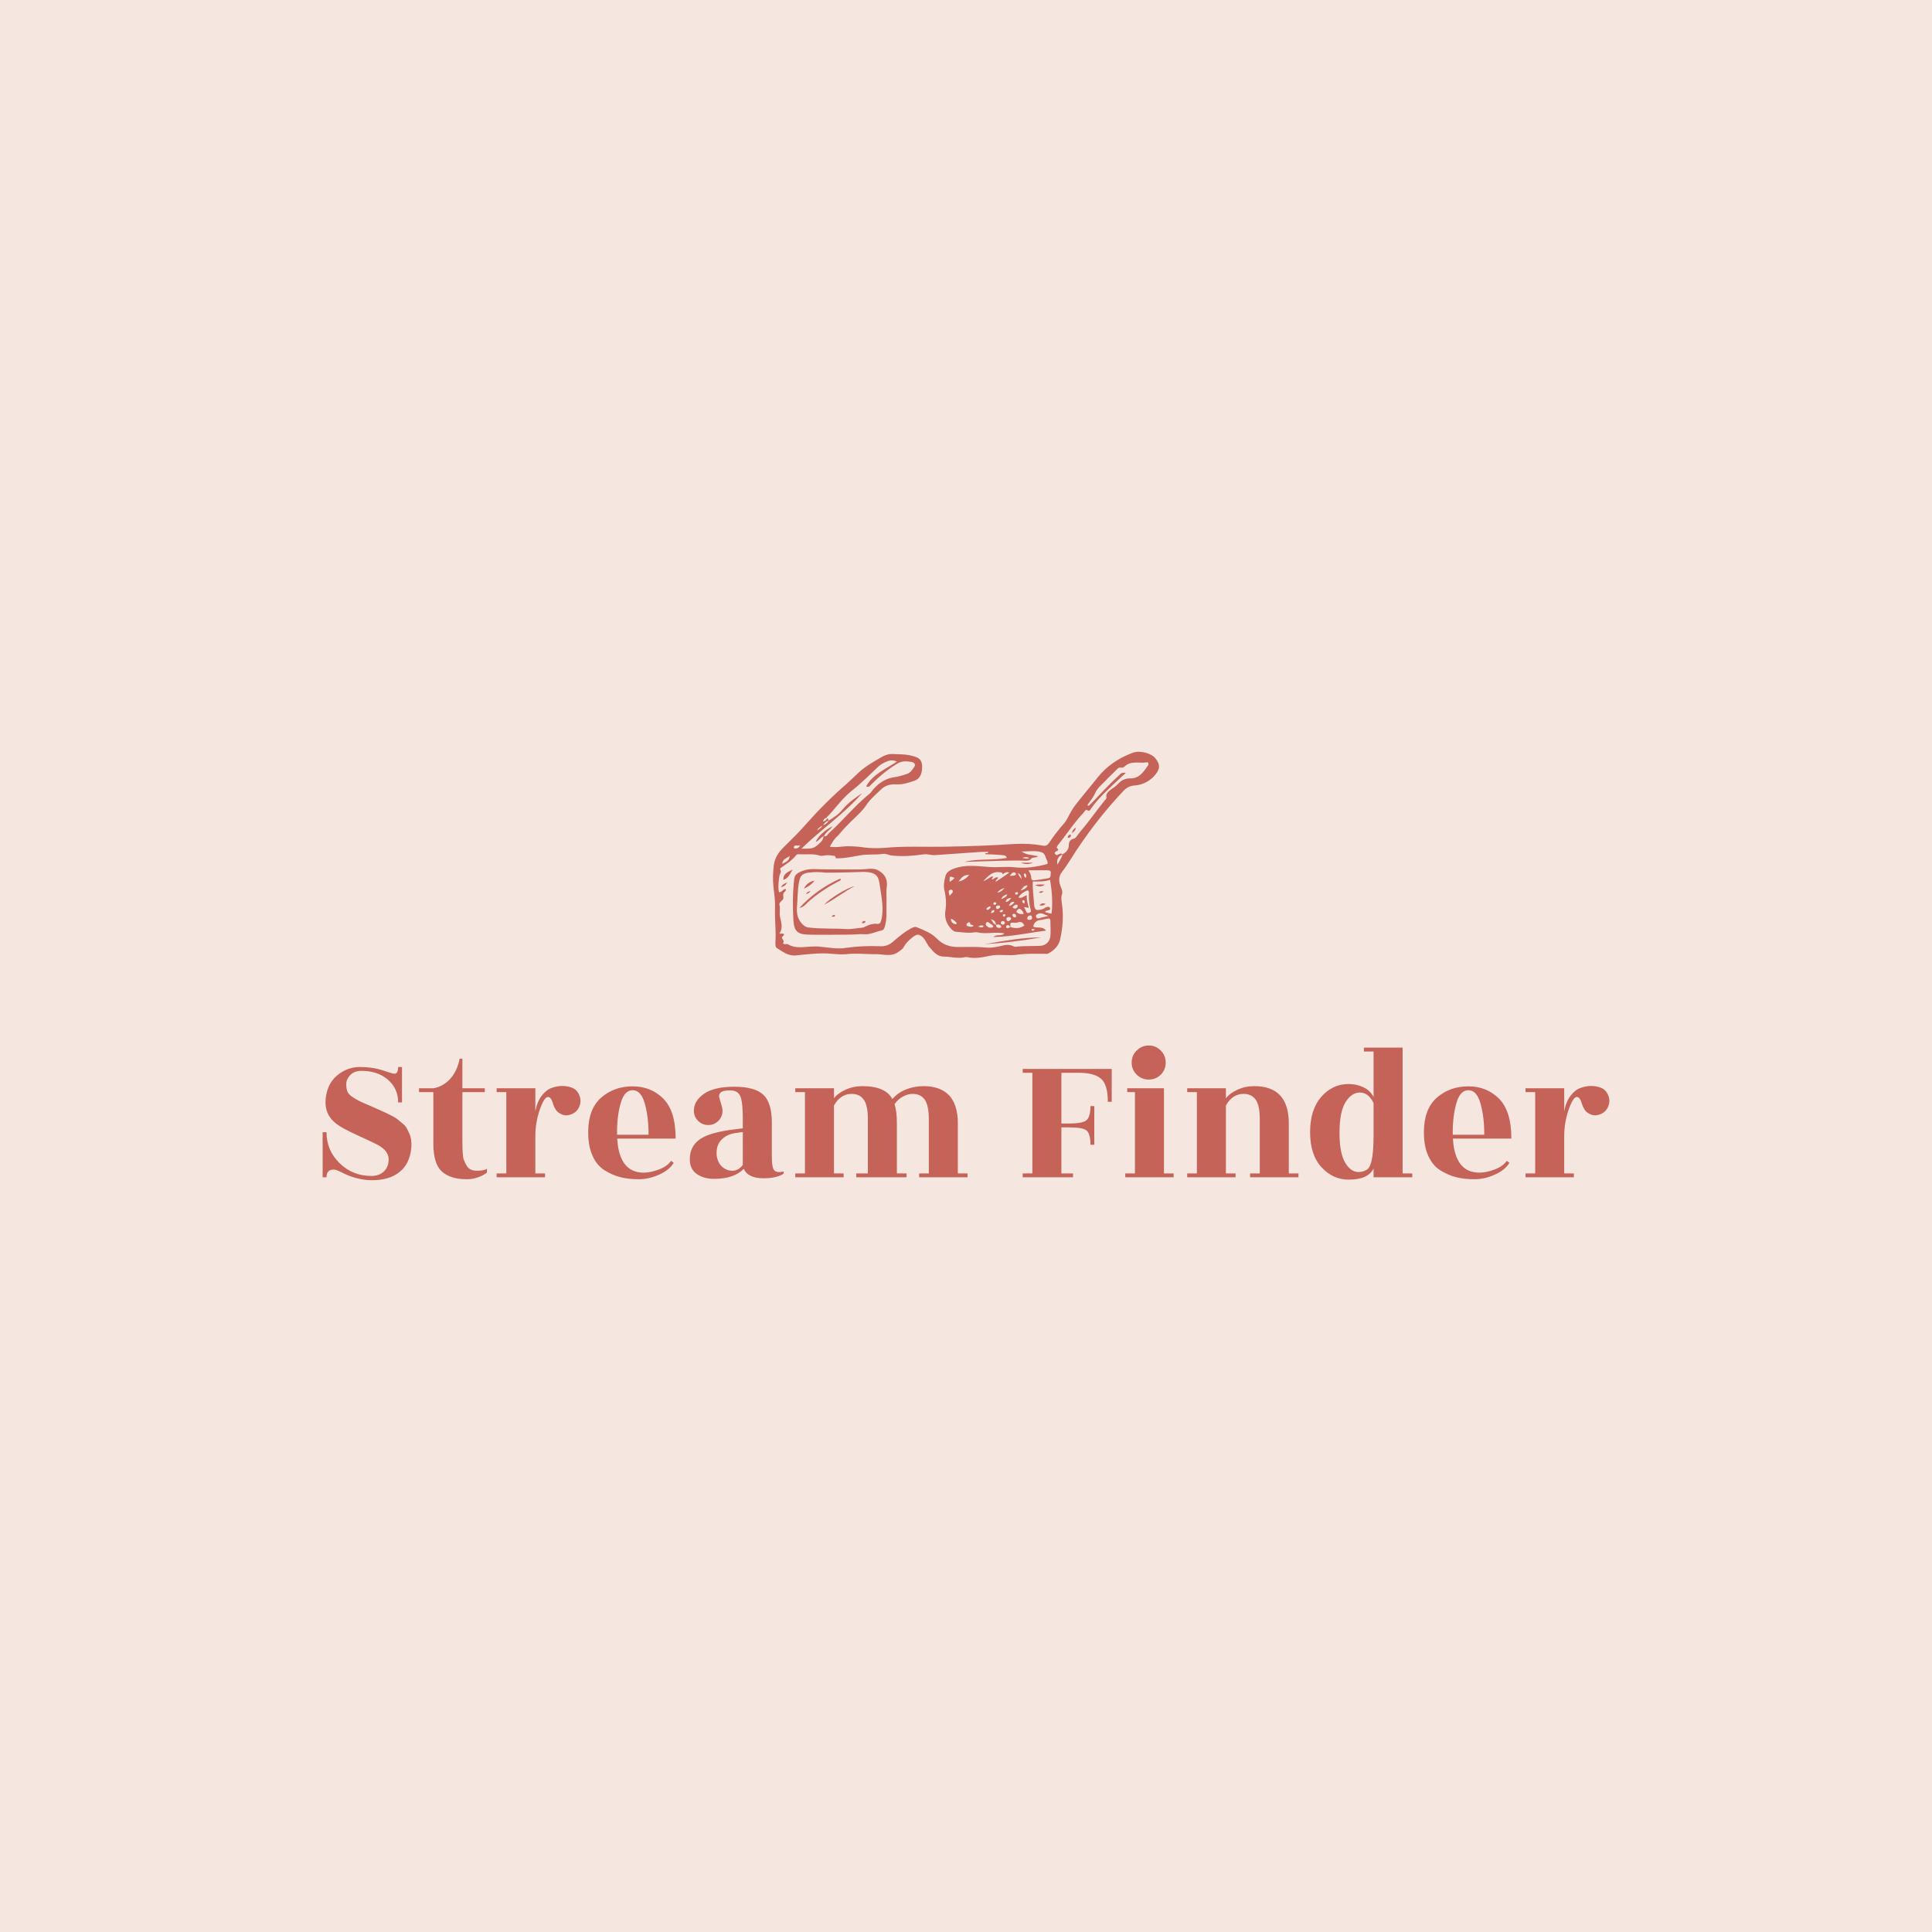<svg version="1.1" preserveAspectRatio="none" xmlns="http://www.w3.org/2000/svg" width="500" height="500" viewBox="0 0 500 500"><rect width="100%" height="100%" fill="#F5E7E0" fill-opacity="1"/><svg viewBox="43.075 150.697 382.084 127.218" width="333" height="110.875" x="83.5px" y="194.562px" xmlns="http://www.w3.org/2000/svg" xmlns:xlink="http://www.w3.org/1999/xlink" preserveAspectRatio="none"><defs></defs><style>.companyName {fill:#C66358;fill-opacity:1;}.icon1 {fill:#C66358;fill-opacity:1;}.icon2 {fill:#E3BBA7;fill-opacity:1;}.icon3 {fill:#985A55;fill-opacity:1;}.icon3-str {stroke:#985A55;stroke-opacity:1;}</style><g opacity="1" transform="rotate(0 176.804 150.697)">
<svg width="114.625" height="61.218" x="176.804" y="150.697" version="1.1" preserveAspectRatio="none" viewBox="1.691 24.553 96.579 51.58">
  <g transform="matrix(1 0 0 1 0 0)" class="icon1"><path d="M15.9,48.3c1.8,0.3,3.4-0.2,5-0.1c1.2,0,2.4,0.1,3.7,0.3c1.6,0.2,3.3,0.2,4.9,0.1c5.1-0.5,10.1-0.2,15.2-0.3  c5.9-0.1,11.8-0.3,17.7-0.7c2.2-0.1,4.4,0,6.6,0.4c0.9,0.2,1.3,0,1.8-0.7c1.1-1.7,2.3-3.2,3.6-4.7c0.9-1,1.3-2.2,2-3.3  c0.8-1.4,2-2.7,3-4c1.2-1.5,2.4-2.9,3.5-4.3c2.3-2.9,5.3-4.9,8.8-6.2c1.9-0.7,4.7,0.2,5.6,1.3c1.4,1.7,1.3,2.9-0.4,4.7  c-1.3,1.3-3,2.1-4.9,2.2c-1,0.1-1.8,0.5-2.5,1.2c-5,5.3-9.4,11-13.3,17.2c-0.7,1.1-1.4,2.2-2.2,3.2c-1,1.3-0.8,2.6-0.2,4  c0.2,0.5,0.4,1,0.2,1.6c-0.3,0.8-0.1,1.7,0,2.5c0.4,2.9,0.2,5.7-0.4,8.5c-0.3,1.8-1.5,3-3,3.8c-0.3,0.2-0.6,0.1-1,0.1  c-2.2,0-4.4-0.1-6.6,0.2c-2.4,0.4-4.8-0.2-7.1,0.3c-1.9,0.4-3.8,0.8-5.7,0.3c-0.1,0-0.2,0-0.3,0c-1.8,0.5-3.6-0.1-5.5-0.1  c-1.5,0-2.5-1.1-3.4-2.2c-0.7-0.7-1-1.7-1.7-2.5c-1-1-1.6-1-2.6-0.2c-0.9,0.7-1.7,1.4-2.3,2.5c-0.3,0.6-0.8,0.8-1.3,1.2  c-1.9,1.4-3.9,0.5-5.9,0.6c-2.4,0-4.8-0.3-7.2,0c-1.2,0.1-2.4,0-3.5-0.1c-3-0.3-6.1,0.1-9.1,0.4c-2,0.2-3.3-1-4.7-1.8  c-0.5-0.3-0.4-1.1-0.4-1.7c0.2-2.7-0.2-5.4-0.1-8.1c0.1-1.9-0.2-3.8-0.4-5.7c-0.2-1.8-0.1-3.5,0.1-5.3c0.3-2,1.2-3.2,2.6-4.6  c1.9-1.9,3.8-3.7,5.5-5.7c3.2-3.6,6.6-7,10.2-10.1c1.1-1,2.1-2,3.2-3c1.7-1.5,3.7-2.6,5.6-3.7c0.7-0.4,1.6-0.7,2.4-0.7  c1.7,0.1,3.5,0,5.2,0.5c1.7,0.4,2.3,1,2.4,2.4c0.1,1.9-0.5,3.3-1.9,3.8c-1.5,0.5-3,1-4.6,0.9c-1.5-0.1-2.8,0.3-3.9,1.4  c-1.2,1.2-2.5,2.2-3.5,3.7c-1.1,1.7-2.7,3-4.1,4.4c-1.1,1.1-2.2,2.3-3.2,3.5C17,46.3,16.5,47.3,15.9,48.3z M57.5,67.9  c0,0.7,0.5,0.7,1,0.7c0.1,0,0.3-0.1,0.3-0.3c-0.2-0.5-0.6-0.6-1.1-0.5C57.7,67.8,57.6,67.8,57.5,67.9c-0.2-1-0.2-1-1.3-1.5  C56.6,67,56.8,67.6,57.5,67.9z M61.1,68.4c1.2,0.4,2.4,0.4,3.5-0.4c-0.4-0.7-0.8-1-1.5-0.8c-0.3,0.1-0.6,0.2-1,0.1  C61,67.3,61,67.3,61.1,68.4c-0.3-0.2-0.5-0.8-1-0.3C60,68.2,60,68.3,60,68.4C60.3,69,60.7,68.5,61.1,68.4z M58,56  c0,0.4-0.6,0.5-0.6,1.1c1.2-0.8,2.3-1.5,3.4-2.3c-0.8-0.4-1.2,0.2-1.7,0.4c0-0.5-0.4-0.5-0.7-0.5c-1.9-0.3-3,1.1-4.1,2.2  c0.9-0.2,1.5-1,2.4-1.2c0.2,0.4-0.4,0.4-0.2,0.8C57,56.4,57.4,55.8,58,56z M74.1,50.2c1-0.5,1.6-1.2,1.6-2.3c0-0.7,0.3-1.4,1.2-1.6  c0.5-0.1,0.7-0.5,1-0.9c0.9-1.2,1.9-2.3,2.8-3.5c1.4-1.8,2.7-3.6,4.1-5.3c0.2-0.2,0.4-0.4,0.3-0.7c-0.1-0.9,0.4-1.3,1-1.8  c0.7-0.5,1.5-1,2.1-1.7c0.8-0.8,1.7-1.2,2.8-1.2c2.3,0.1,3.4-1.6,4.5-3.2c0.1-0.1,0.1-0.2,0.1-0.3c0.1-0.4-0.1-0.6-0.4-0.5  c-1.8,0.3-3.9-0.5-5.5,1c-0.2,0.2-0.6,0.4-0.9,0.3c-0.7-0.1-1,0.4-1.4,0.8c-0.9,0.9-1.8,1.7-2.6,2.6c-0.9,0.9-2,1.8-2.5,3  c-0.5,1.1-1.2,1.9-1.9,2.9c0,0,0.1,0.2,0.1,0.3c0.4-0.1,0.5-0.4,0.8-0.6c2.3-2.4,4.5-4.8,7-7.1c0.6-0.6,0.6-0.6,1.7-0.6  c-0.4,0.4-0.8,0.7-1.1,1c-2.7,2.6-5.6,5-7.8,8.2c-0.1,0.2-0.3,0.4-0.5,0.3c-0.7-0.5-0.9,0.1-1.2,0.5c-2.4,2.5-4.3,5.5-6.5,8.2  c-0.1,0.2-0.3,0.6-0.2,0.6c0.7,0.5,0.2,0.7-0.2,0.9c-0.2,0.1-0.4,0.3-0.3,0.5c0.1,0.2,0.4,0.4,0.5,0.4  C73.3,50.2,73.8,49.8,74.1,50.2c-0.8,0.5-1.6,1.1-1.2,2.6C73.3,51.8,74,51.1,74.1,50.2z M15.6,41.8c1.3-0.8,2.5-1.6,3.5-2.8  c1.4-1.7,3.1-2.9,4.9-4.1c-4.5,5.2-10.2,9-15.2,13.9c3.1,0,3.1,0,4.9-1.7c0.4-0.4,0.5-0.8,0.6-1.3c0-0.1,0.1-0.1,0.2-0.1  c0.6,0.1,0.9-0.5,1.2-0.8c3.5-3.2,6.5-6.9,10.2-9.9c0.4-0.3,0.6-0.8,1-1.2c1.4-1.5,3-2.6,5.2-2.9c1-0.1,2.1-0.5,3.1-0.8  c0.9-0.3,1.3-1,1.8-1.7c0.4-0.6,0.2-1.1-0.6-1.3c-1.2-0.2-2.3-0.3-3.4,0.3c-2.6,1.5-4.8,3.4-6.9,5.5c-0.2,0.2-0.3,0.6-1.1,0.3  c1.7-3.1,4.9-4.3,7.7-6.2c-1.1-0.5-2-0.3-2.8,0.1c-0.7,0.3-1.4,0.7-2,1.3c-2.1,2-4.2,4.1-6.5,5.9c-2.5,2-4.2,4.6-6.4,6.8  c-0.4,0.1-0.7,0.4-0.8,0.9c0.5-0.1,0.8-0.3,1-0.7C15.5,41.1,15.5,41.5,15.6,41.8c-0.6,0.1-0.9,0.5-1.4,1.1  C15,42.7,15.3,42.3,15.6,41.8z M56.8,70.9c0.9-0.8,2-0.1,2.8-0.9c-2.3-0.5-4.6,0.3-6.9-0.3c-0.2,0-0.3,0-0.5,0  c-1.5,0.3-3.1,0-4.6-0.1c-0.5,0-0.9-0.3-1.3-0.7c-1.2-1.3-1.7-2.7-1.5-4.4c0.3-1.7,0.2-3.5-0.2-5.2c-0.3-1.2-0.1-2.3,0.2-3.5  c0.2-0.9,0.8-1.4,1.6-1.8c2.3-1,4.7-1,7.1-0.8c1.6,0.1,3.1,0.3,4.7,0.2c1.2,0,2.4-0.1,3.5,0c3,0.4,5.8,0,8.7-0.8  c0-0.3,0-0.6-0.1-0.8c-0.5-0.7-0.4-1.8-1.4-2.1c-1.5-0.5-3.1-0.2-5-0.2c1.4,1,2.8,0.8,4.1,1.2c-0.6,0.5-1.3,0.1-1.7,0.6  c-0.5,0.6-1.2,0.5-1.9,0.5c-1.7-0.1-3.4,0-5.1,0c-3.2,0.1-6.5,0.2-9.7,0.3c3.5-0.9,7.1-0.3,10.6-1c-0.2-0.6-0.7-0.7-1.2-0.7  c-1.3-0.1-2.7-0.2-4-0.2c-0.2,0-0.2-0.1-0.2-0.2c0.2-0.2,0.6,0.1,0.8-0.4c-0.7,0-1.2,0-1.8,0c-3.8,0.3-7.7,0.5-11.5,0.8  c-0.9,0.1-1.8-0.3-2.8-0.2c-2.7,0.4-5.5,0.6-8.2,0.3c-0.7-0.1-1.3-0.5-2.1-0.4c-2,0.3-3.9,0-5.9,0.4c-1.8,0.3-3.5,0.7-5.3,0.7  c-0.2,0-0.6,0-0.6,0c0-0.8-0.7-0.6-1.1-0.7c-0.6-0.1-1.1-0.1-1.7,0c-0.4,0-0.9,0.2-1.3,0c-1.6-0.5-3.3-0.2-4.9-0.3  c-0.3,0-0.7-0.1-0.9,0.2c-1,1.3-2.4,2.2-3.7,3.1c-0.2,0.1-0.4,0.3-0.3,0.5c0.4,0.6-0.1,1.1-0.2,1.6c-0.2,1.4-0.4,2.7-0.1,4.1  c0.8,0,1-0.9,1.7-0.8c0.1,0.2,0,0.3-0.1,0.5c-0.6,0.6-0.6,0.6-0.5,1.7c0,0.3-0.1,0.4-0.3,0.6c-0.3,0.3-0.8,0.7-0.7,1.1  c0.3,1.1-0.1,2.2,0.2,3.3c0.3,1.3,0.7,2.7-0.2,3.9c0.5,0.2,0.9-0.2,1.2,0.3c-0.2,0.3-0.6,0.6-0.6,0.8c0.2,0.4,0.7,0.8,0.3,1.4  c0.1,0.1,0.3,0.2,0.4,0.2c0.3,0,0.6-0.1,0.8,0c1.8,1.1,3.8,0.7,5.7,0.6c0.7,0,1.4-0.1,2.2,0c2.2,0.2,4.5,0.7,6.7,0.3  c2.8-0.4,5.6-0.5,8.4-0.4c1.3,0.1,2.4-0.3,3.4-1.2c1.4-1.2,2.7-2.3,4.3-3.2c0.6-0.3,1.1-0.6,1.7-0.3c1.7,0.7,3.5,1.4,4.8,2.7  c1.5,1.6,3.3,2.2,5.4,2.2c2.2,0,4.4-0.1,6.6,0.1c1.6,0.2,3.1-0.1,4.7-0.5c0.8-0.2,1.5-0.2,2.3,0.1c0.4,0.2,0.7,0.3,1.1,0.2  c2-0.2,3.9-0.1,5.9-0.2c1.4-0.1,2.4-1.1,2.5-2.5c0.1-1.2,0-2.5,0-3.7c0-0.6-0.3-0.7-0.7-0.6c-0.5,0.1-1,0.2-1.5,0.3  c-1.1,0.1-1.9,0.5-2.1,1.7c1,0.5,2.3-0.2,3.2,1C65.9,69.8,61.5,70.8,56.8,70.9z M66.7,57c-0.1,2,0.2,3.7,0.3,5.5  c0.1,1.7,0.5,1.9,2.2,1.4c0.3-0.1,0.5-0.3,0.7-0.4c0.4-0.2,1-0.3,1.1,0.2c0.2,0.5-0.5,0.5-0.8,0.6c-0.2,0.1-0.4,0-0.4,0.4  c0.5,0,1,0.4,1.6,0.3c0.3-2.8,0.1-5.6-0.4-8.4C69.5,57.1,68.2,57,66.7,57z M65.6,54.2c0.3,0.5,0.7,1.1,0.7,1.9  c0,0.4,0.3,0.7,0.7,0.6c1.2-0.1,2.3-0.3,3.5-0.5c0.8-0.1,0.6-0.8,0.7-1.4c0-0.5-0.4-0.6-0.8-0.6C68.7,54.2,67.2,54.2,65.6,54.2z   M64.5,63.4c0.2,0.4,0.3,0.6,0.4,0.8c0.2,0.4,0.3,0.9,1,0.6c0.5-0.2,0.3-0.6,0.2-1c-0.3-1.1-0.4-2.3-0.4-3.5c0-0.4,0.2-0.8-0.3-1.1  c-0.9,0.4-1.7,0.8-2.3,1.8c0.9,0.4,1.4-0.5,2.1-0.5c-0.1,1,0.2,2,0.5,3.1C65.3,63.5,65,63.5,64.5,63.4z M70.6,65.6  c-1.1-0.3-1.7-0.9-2.6-0.5c-0.3,0.2-0.6,0.3-0.5,0.7c0.1,0.4,0.4,0.5,0.8,0.4C68.9,66,69.6,65.9,70.6,65.6z M4,52.6  c1.6-0.8,1.6-0.9,1.9-2C5.2,51.2,4.1,51.3,4,52.6z M48.1,57c1.2-0.2,1.9-0.8,2.7-1.6C49.5,55.2,48.9,56,48.1,57z M64.4,65.1  c-0.1-0.6-0.4-0.8-0.7-1.1c-0.4-0.4-0.8,0-1,0.3c-0.3,0.4,0.2,0.6,0.4,0.7C63.6,65.2,64,65.2,64.4,65.1z M56.8,68.4  c0-0.5-0.4-0.6-0.7-0.8c-0.3-0.2-0.8-0.8-1.1-0.2c-0.3,0.5,0.3,0.9,0.7,1.1C56,68.6,56.4,68.6,56.8,68.4z M51.9,68.1  C51.6,67.7,51,68,51,67.4c0-0.2-0.3-0.3-0.5-0.1c-0.2,0.1-0.4,0.3-0.4,0.5c0,0.2,0.2,0.4,0.4,0.4C50.9,68.3,51.3,68.5,51.9,68.1z   M46.2,66.3c0,0.8,0.4,1.2,1.1,1.4c0.1,0,0.2-0.1,0.3-0.1c0.1-0.1,0.1-0.3-0.1-0.4C47.1,66.8,46.7,66.5,46.2,66.3z M63.6,59.3  c0.7-0.3,1.4-0.4,1.8-1.3C64.4,57.9,64.1,58.8,63.6,59.3z M66.5,66.1c0-0.3-0.1-0.6-0.4-0.6c-0.4,0-0.7,0.2-0.8,0.7  c0,0.2,0.1,0.4,0.4,0.4C66.1,66.6,66.5,66.6,66.5,66.1z M47.1,56.1c-1.2-0.5-1.3-0.5-1.2,1C46.3,56.8,46.8,56.6,47.1,56.1z   M45.9,60.6c0.4-0.6,1-0.8,0.7-1.4c0-0.1-0.5-0.2-0.6-0.1C45.4,59.4,45.7,59.9,45.9,60.6z M61.3,66.3c-0.1-0.3-0.3-0.4-0.6-0.4  c-0.3,0-0.7,0.2-0.6,0.6c0,0.3,0.3,0.5,0.6,0.4C60.9,66.8,61.2,66.6,61.3,66.3z M60.9,55.6c0.7-0.1,1.2,0.1,1.6-0.4  c0-0.1-0.1-0.3-0.2-0.4C61.6,54.5,61.4,55.1,60.9,55.6z M57.8,59.8c0.7-0.1,1.2-0.4,1.8-1.2C58.7,58.9,58.2,59.3,57.8,59.8z   M8.5,47.9c-0.7,0.4-1.3-0.3-1.6,0.5c0,0.1,0,0.3,0.1,0.3C7.5,48.8,8.1,48.8,8.5,47.9z M61.3,61.1c-1.1,0.2-1.1,0.2-1.4,1  C60.6,62.1,60.9,61.7,61.3,61.1z M58.8,61.4c0.8-0.3,1.3-0.5,1.5-1.2C59.7,60.4,59.2,60.5,58.8,61.4z M62.9,63.3  c0.1-0.3-0.1-0.5-0.2-0.5c-0.4,0-0.7,0.2-1,0.5c-0.1,0.1,0,0.3,0.2,0.4C62.4,63.9,62.7,63.7,62.9,63.3z M63.9,56.4  c-0.1-0.5-0.1-1.1-0.9-1.5C63.2,55.7,63.6,56,63.9,56.4z M62.1,62.1c-0.8-0.1-1.1,0.3-1.4,1C61.4,63,61.8,62.7,62.1,62.1z   M59.2,66.9c-0.3,0-0.5,0.2-0.5,0.5c0,0.2,0.2,0.4,0.5,0.4c0.3,0,0.5-0.2,0.5-0.5C59.7,67.1,59.5,66.9,59.2,66.9z M57.8,63.9  c0.4-0.1,0.7-0.2,0.7-0.6c0-0.2-0.1-0.3-0.3-0.3c-0.4,0-0.8,0.1-0.7,0.6C57.5,63.8,57.7,63.8,57.8,63.9z M14.1,43  c-0.8,0.4-1.2,0.8-1.4,1.3C13.1,43.9,13.6,43.8,14.1,43z M56.5,64.9c0.3-0.1,0.5-0.2,0.6-0.5c0-0.2-0.2-0.3-0.3-0.2  c-0.3,0-0.5,0.2-0.5,0.5C56.2,64.8,56.3,65,56.5,64.9z M62,65.1c-0.3,0-0.4,0.1-0.4,0.3c0,0.3,0.2,0.5,0.5,0.6  c0.2,0,0.5-0.1,0.4-0.4C62.5,65.2,62.2,65.1,62,65.1z M64.1,51.1c0.5,0.1,1.1,0.4,1.7,0C65.2,50.8,64.7,50.9,64.1,51.1z M56.1,63.2  c-0.2,0-0.2,0-0.3,0.1c-0.3,0.1-0.6,0.2-0.7,0.6c0,0.1,0.1,0.2,0.2,0.2c0.3,0,0.5-0.2,0.7-0.4C56.2,63.6,56.1,63.4,56.1,63.2z   M66.8,69.3c0.1-0.1,0.3-0.2,0.5-0.3c-0.2,0-0.3-0.1-0.5-0.1c-0.2,0-0.4,0-0.4,0.2C66.4,69.3,66.5,69.3,66.8,69.3z M64.9,56.1  c0-0.1,0.1-0.1,0.1-0.2c0.1-0.3,0.1-0.5-0.1-0.8c-0.1-0.1-0.3-0.2-0.4,0c-0.1,0.2,0,0.4,0.1,0.6C64.6,55.8,64.7,55.9,64.9,56.1z   M57.6,62.5c-0.1-0.1-0.1-0.2-0.2-0.3c-0.3-0.1-0.5,0.1-0.6,0.3c0,0.1,0.1,0.2,0.1,0.3C57.2,62.9,57.5,62.8,57.6,62.5z M64.7,62.1  c-0.1-0.3-0.2-0.5-0.4-0.4c-0.2,0-0.3,0.2-0.2,0.4c0,0.2,0.3,0.4,0.5,0.4C64.6,62.4,64.6,62.1,64.7,62.1z M59.2,65.5  c0,0.2,0.1,0.3,0.3,0.3c0.2-0.1,0.4-0.2,0.4-0.5c0,0-0.2-0.1-0.3-0.1C59.5,65.1,59.2,65.2,59.2,65.5z M53,68.3  c0.7,0.1,1,0.4,1.4-0.1C53.9,67.8,53.6,68,53,68.3z M58.9,64.1c-0.2,0.1-0.5,0.2-0.5,0.5c0,0,0.2,0.1,0.3,0.1c0.3,0,0.5-0.2,0.6-0.4  C59.3,64.2,59.1,64.1,58.9,64.1z M63,59.9c0-0.2-0.2-0.3-0.4-0.2c-0.2,0-0.4,0.1-0.3,0.4c0.1,0.2,0.2,0.2,0.4,0.2  C62.9,60.2,63,60.1,63,59.9z"></path><path d="M14.3,45.7c-0.7,0.3-1.1,1.1-1.9,1.4c0.4-1.2,2.2-3,4.2-3.9c-0.7,1-1.7,1.4-2.1,2.4C14.4,45.6,14.4,45.6,14.3,45.7z"></path><path d="M30.1,61.8c-0.1,2.1,0.2,4.3-0.4,6.4c-0.2,0.6-0.3,1-1,1.1c-1.4,0.3-2.7,1-4.1,0.9c-1.3-0.1-2.5,0.1-3.8,0.1  c-3.5,0-7,0.1-10.4,0c-2.4-0.1-3.4-0.7-3.6-3.5c-0.2-3.5-0.2-7,0.2-10.4c0.1-0.8,0.4-1.2,1.1-1.6c1.1-0.6,2.3-0.9,3.6-0.9  c3.3,0.1,6.6,0.1,9.9,0.1c1.1,0,2.2,0,3.4-0.1c1-0.1,2.1-0.2,3,0.3c1.4,0.8,2.3,1.9,2.2,3.7C30,59.2,30.1,60.5,30.1,61.8z   M14.9,54.8c-1.5-0.2-2.9-0.2-4.4,0c-1.6,0.3-2,0.8-2.3,2.4c-0.4,2-0.3,4-0.5,6c-0.1,1.6,0,2.9,1.1,4.2c0.5,0.6,1,1,1.7,1.1  c3.1,0.4,6.3,0.2,9.4,0.4c1.2,0.1,2.6-0.2,3.8-0.3c0.4,0,0.9-0.2,1.3-0.4c0.8-0.4,1.7-0.7,2.6-0.6c0.8,0.1,1-0.2,1.2-1  c0.7-2.9,0-5.8-0.4-8.7c-0.3-2.2-0.8-3.2-3.9-3.3C21.4,54.7,18.2,54.8,14.9,54.8z"></path><path d="M54.6,72.7C59.3,71.9,64,71,68.8,71C64.1,71.8,59.4,72.4,54.6,72.7z"></path><path d="M6.6,54c-0.6,1-1,2.2-2.3,2.6C4.2,54.9,5.6,54.6,6.6,54z"></path><path d="M63.7,52.3c1,0,2.1,0,3.1,0C65.8,52.7,64.8,52.8,63.7,52.3z"></path><path d="M3.7,58.4c0.3-0.6,0.7-0.8,1.6-1.2C4.8,58,4.4,58.3,3.7,58.4z"></path><path d="M77.5,43.5c-0.1,0.6-0.4,1-1,1.4C76.6,44.1,77,43.8,77.5,43.5z"></path><path d="M76.2,45.6c-0.1,0.2-0.2,0.5-0.6,0.5c-0.2,0-0.2-0.2-0.1-0.4c0.1-0.2,0.3-0.5,0.6-0.4C76.3,45.3,76.3,45.5,76.2,45.6z"></path><path d="M67.2,57.9c1-0.2,1.6-0.2,2.5-0.1C68.9,58.4,68.2,58.3,67.2,57.9z"></path><path d="M68.4,63c0.4-0.6,0.8-0.6,1.5-0.4C69.5,63,69,63.1,68.4,63z"></path><path d="M69.4,59.5c-0.4,0.3-0.7,0.5-1.2,0.2C68.6,59.4,68.9,59.4,69.4,59.5z"></path><path d="M8.3,63.6c2.9-3.1,6.3-5.6,10.2-7.3c0.4,0.3,0.1,0.3,0,0.4C18.3,56.9,18.2,57,18,57c-2.8,1.5-5.4,3.2-7.7,5.3  C9.8,62.9,9.1,63.5,8.3,63.6z"></path><path d="M22.1,58.2c-2.6,1.3-4.9,3.2-7.6,4.6C15.8,61.3,20.3,58.5,22.1,58.2z"></path><path d="M9.4,58.8c0.6-1.1,1.4-1.8,2.7-2C11.4,57.7,10.4,58.4,9.4,58.8z"></path><path d="M23.9,67.4c0.2-0.4,0.4-0.6,0.8-0.5c0.1,0,0.2,0.2,0.1,0.2C24.7,67.4,24.4,67.5,23.9,67.4z"></path><path d="M11.1,59.4c-0.3,0.4-0.6,0.7-1.2,0.7C10.2,59.7,10.5,59.5,11.1,59.4z"></path><path d="M17.2,65.5c0,0.2-0.1,0.3-0.3,0.3c-0.2,0-0.4,0.1-0.5-0.1c0-0.1,0.2-0.2,0.3-0.2C16.9,65.3,17.1,65.3,17.2,65.5z"></path></g>
</svg>
</g><g opacity="1" transform="rotate(0 43.075 237.915)">
<svg width="382.084" height="40" x="43.075" y="237.915" version="1.1" preserveAspectRatio="none" viewBox="2.4 -27.24 265.93 27.84">
  <g transform="matrix(1 0 0 1 0 0)" class="companyName"><path id="id-D6z1nYkh13" d="M3.20 0L3.20 0L2.40 0L2.40-9.32L3.20-9.32Q3.20-5.56 5.90-2.92Q8.60-0.28 12.48-0.28L12.48-0.28Q14.08-0.28 15.06-1.22Q16.04-2.16 16.04-3.72L16.04-3.72Q16.04-5.48 13.76-6.72L13.76-6.72Q12.52-7.36 9.48-8.74Q6.44-10.12 5.20-11.08L5.20-11.08Q2.72-13 3.02-16.16Q3.32-19.32 5.40-21.06Q7.48-22.80 10.10-22.80Q12.72-22.80 14.82-22.10Q16.92-21.40 17.20-21.40L17.20-21.40Q18-21.40 18-22.80L18-22.80L18.80-22.80L18.80-15.48L18-15.48Q18-18.36 15.88-20.18Q13.76-22 10.44-22L10.44-22Q8.96-22 8.12-21.14Q7.28-20.28 7.28-19.24Q7.28-18.20 7.56-17.64Q7.84-17.08 8.54-16.62Q9.24-16.16 9.76-15.88Q10.28-15.60 11.42-15.12Q12.56-14.64 13-14.44L13-14.44Q15.20-13.44 15.60-13.26Q16-13.08 16.76-12.68Q17.52-12.28 17.90-11.96Q18.28-11.64 18.88-11.16Q19.48-10.68 19.76-10.18Q20.04-9.68 20.32-9.04L20.32-9.04Q20.88-7.76 20.72-6.04L20.72-6.04Q20.40-2.80 18.30-1.10Q16.20 0.60 12.64 0.60L12.64 0.60Q9.44 0.60 6.28-1.04L6.28-1.04Q5.20-1.60 4.68-1.60L4.68-1.60Q3.20-1.60 3.20 0Z M35.92-17.60L31.28-17.60L31.28-7.84Q31.28-4.40 31.56-3.66Q31.84-2.92 32.16-2.40L32.16-2.40Q32.76-1.36 34.26-1.36Q35.76-1.36 36.36-1.76L36.36-1.76L36.36-0.96Q34.44 0.40 32.16 0.40L32.16 0.40Q28.80 0.40 27.04-1.20Q25.28-2.80 25.28-6.92L25.28-6.92L25.28-17.60L22.32-17.60L22.32-18.40L25.28-18.40Q27.20-18.72 28.68-20.26Q30.16-21.80 30.72-24.52L30.72-24.52L31.28-24.52L31.28-18.40L35.92-18.40L35.92-17.60Z M48.36-0.80L48.36 0L38.36 0L38.36-0.80L40.36-0.80L40.36-17.60L38.36-17.60L38.36-18.40L46.36-18.40L46.36-13.64Q46.72-15.60 47.66-16.84Q48.60-18.08 49.74-18.48Q50.88-18.88 51.94-18.88Q53-18.88 53.98-18.50Q54.96-18.12 55.44-16.98Q55.92-15.84 55.48-14.70Q55.04-13.56 53.94-13.08Q52.84-12.60 51.92-12.96Q51-13.32 50.60-13.94Q50.20-14.56 50.04-15.12L50.04-15.12Q49.64-16.60 48.96-16.60L48.96-16.60Q48.20-16.60 47.28-13.98Q46.36-11.36 46.36-8.44L46.36-8.44L46.36-0.80L48.36-0.80Z M75.36-8L75.36-8L63.28-8Q63.68-0.96 68.76-0.96L68.76-0.96Q70.12-0.96 71.86-1.60Q73.60-2.24 74.40-3.40L74.40-3.40L74.96-3Q74.08-1.52 71.96-0.56Q69.84 0.40 67.74 0.40Q65.64 0.40 63.96-0.02Q62.28-0.44 60.68-1.44Q59.08-2.44 58.18-4.44Q57.28-6.44 57.28-9.28L57.28-9.28Q57.28-14.12 59.96-16.46Q62.64-18.80 66.46-18.80Q70.28-18.80 72.82-16.24Q75.36-13.68 75.36-8ZM63.24-9.24L63.24-8.80L69.76-8.80Q69.76-12.48 68.98-15.24Q68.20-18 66.48-18Q64.76-18 64-15.34Q63.24-12.68 63.24-9.24L63.24-9.24Z M97.68-0.80Q97.28-0.40 96.16-0.10Q95.04 0.20 93.56 0.20L93.56 0.20Q90.28 0.20 89.44-1.76L89.44-1.76Q87.44 0.32 83.32 0.32L83.32 0.32Q81.12 0.32 79.70-0.70Q78.28-1.72 78.28-3.72L78.28-3.72Q78.28-6.40 80.36-7.86Q82.44-9.32 87.64-9.92L87.64-9.92L89.24-10.12L89.24-12.08Q89.24-15.56 88.72-16.76Q88.20-17.96 86.66-17.96Q85.12-17.96 84.68-17.54Q84.24-17.12 84.36-16.58Q84.48-16.04 84.76-15.16Q85.04-14.28 85.04-13.76L85.04-13.76Q85.04-12.52 84.18-11.66Q83.32-10.80 82.10-10.80Q80.88-10.80 80-11.66Q79.12-12.52 79.12-13.76L79.12-13.76Q79.12-15.80 81.22-17.26Q83.32-18.72 87.50-18.72Q91.68-18.72 93.46-17.08Q95.24-15.44 95.24-11.28L95.24-11.28L95.24-4.08Q95.24-1.96 95.76-1.42Q96.28-0.88 97.68-1.20L97.68-1.20L97.68-0.80ZM83.84-4.52Q84.04-3 84.96-2.18Q85.88-1.36 87.10-1.36Q88.32-1.36 89.24-2.56L89.24-2.56L89.24-9.36L87.80-9.16Q85.96-8.92 84.82-7.76Q83.68-6.60 83.84-4.52L83.84-4.52Z M133.68-11.12L133.68-0.80L135.68-0.80L135.68 0L125.68 0L125.68-0.80L127.68-0.80L127.68-12Q127.68-14.84 126.84-16.04Q126-17.24 124.32-17.24L124.32-17.24Q123.36-17.24 122.32-16.68Q121.28-16.12 120.60-15.12L120.60-15.12Q121.08-13.68 121.08-11.12L121.08-11.12L121.08-0.80L123.08-0.80L123.08 0L112.68 0L112.68-0.80L115.08-0.80L115.08-12Q115.08-14.84 114.24-16.04Q113.40-17.24 111.72-17.24L111.72-17.24Q109.44-17.24 108.08-14.84L108.08-14.84L108.08-0.80L110.08-0.80L110.08 0L100.08 0L100.08-0.80L102.08-0.80L102.08-17.60L100.08-17.60L100.08-18.40L108.08-18.40L108.08-16.32Q108.84-17.36 110.46-18.10Q112.08-18.84 113.96-18.84L113.96-18.84Q118.72-18.84 120.16-16.16L120.16-16.16Q121.20-17.44 122.92-18.14Q124.64-18.84 126.56-18.84L126.56-18.84Q133.68-18.84 133.68-11.12L133.68-11.12Z M147.08-22.40L165.48-22.40L165.48-15.60L164.68-15.60Q164.68-19.16 163.26-20.38Q161.84-21.60 158.68-21.60L158.68-21.60L155.08-21.60L155.08-11.12L156.68-11.12Q159.56-11.12 160.32-11.84Q161.08-12.56 161.08-14.72L161.08-14.72L161.88-14.72L161.88-6.72L161.08-6.72Q161.08-8.96 160.32-9.64Q159.56-10.32 156.68-10.32L156.68-10.32L155.08-10.32L155.08-0.80L157.48-0.80L157.48 0L147.08 0L147.08-0.80L149.08-0.80L149.08-21.60L147.08-21.60L147.08-22.40Z M176.28-18.40L176.28-0.80L178.28-0.80L178.28 0L168.28 0L168.28-0.80L170.28-0.80L170.28-17.60L168.68-17.60L168.68-18.40L176.28-18.40ZM176.64-23.70Q176.64-22.24 175.62-21.22Q174.60-20.20 173.14-20.20Q171.68-20.20 170.64-21.22Q169.60-22.24 169.60-23.70Q169.60-25.16 170.64-26.20Q171.68-27.24 173.14-27.24Q174.60-27.24 175.62-26.20Q176.64-25.16 176.64-23.70Z M202.08-11.12L202.08-0.80L204.08-0.80L204.08 0L194.08 0L194.08-0.80L196.08-0.80L196.08-12Q196.08-14.84 195.24-16.04Q194.40-17.24 192.72-17.24L192.72-17.24Q190.44-17.24 189.08-14.84L189.08-14.84L189.08-0.80L191.08-0.80L191.08 0L181.08 0L181.08-0.80L183.08-0.80L183.08-17.60L181.08-17.60L181.08-18.40L189.08-18.40L189.08-16.32Q189.84-17.36 191.46-18.10Q193.08-18.84 194.96-18.84L194.96-18.84Q202.08-18.84 202.08-11.12L202.08-11.12Z M214.44 0.48L214.44 0.48Q211.20 0.48 208.84-2.08Q206.48-4.64 206.48-9.32Q206.48-14 208.80-16.64Q211.12-19.28 214.44-19.28L214.44-19.28Q216.08-19.28 217.52-18.60Q218.96-17.92 219.60-16.56L219.60-16.56L219.60-26L217.60-26L217.60-26.80L225.60-26.80L225.60-0.80L227.60-0.80L227.60 0L219.60 0L219.60-1.84Q218.52 0.48 214.44 0.48ZM219.60-8.76L219.60-8.76L219.60-15.36Q218.52-17.52 216.78-17.52Q215.04-17.52 213.80-15.52Q212.56-13.52 212.56-9.18Q212.56-4.84 213.84-2.84Q215.12-0.84 216.92-1.12L216.92-1.12Q217.92-1.28 218.44-1.76L218.44-1.76Q219.60-2.88 219.60-8.76Z M248.08-8L248.08-8L236-8Q236.40-0.96 241.48-0.96L241.48-0.96Q242.84-0.96 244.58-1.60Q246.32-2.24 247.12-3.40L247.12-3.40L247.68-3Q246.80-1.52 244.68-0.56Q242.56 0.40 240.46 0.40Q238.36 0.40 236.68-0.02Q235-0.44 233.40-1.44Q231.80-2.44 230.90-4.44Q230-6.44 230-9.28L230-9.28Q230-14.12 232.68-16.46Q235.36-18.80 239.18-18.80Q243-18.80 245.54-16.24Q248.08-13.68 248.08-8ZM235.96-9.24L235.96-8.80L242.48-8.80Q242.48-12.48 241.70-15.24Q240.92-18 239.20-18Q237.48-18 236.72-15.34Q235.96-12.68 235.96-9.24L235.96-9.24Z M261-0.80L261 0L251 0L251-0.80L253-0.80L253-17.60L251-17.60L251-18.40L259-18.40L259-13.64Q259.36-15.60 260.30-16.84Q261.24-18.08 262.38-18.48Q263.52-18.88 264.58-18.88Q265.64-18.88 266.62-18.50Q267.60-18.12 268.08-16.98Q268.56-15.84 268.12-14.70Q267.68-13.56 266.58-13.08Q265.48-12.60 264.56-12.96Q263.64-13.32 263.24-13.94Q262.84-14.56 262.68-15.12L262.68-15.12Q262.28-16.60 261.60-16.60L261.60-16.60Q260.84-16.60 259.92-13.98Q259-11.36 259-8.44L259-8.44L259-0.80L261-0.80Z"/></g>
</svg>
</g></svg></svg>